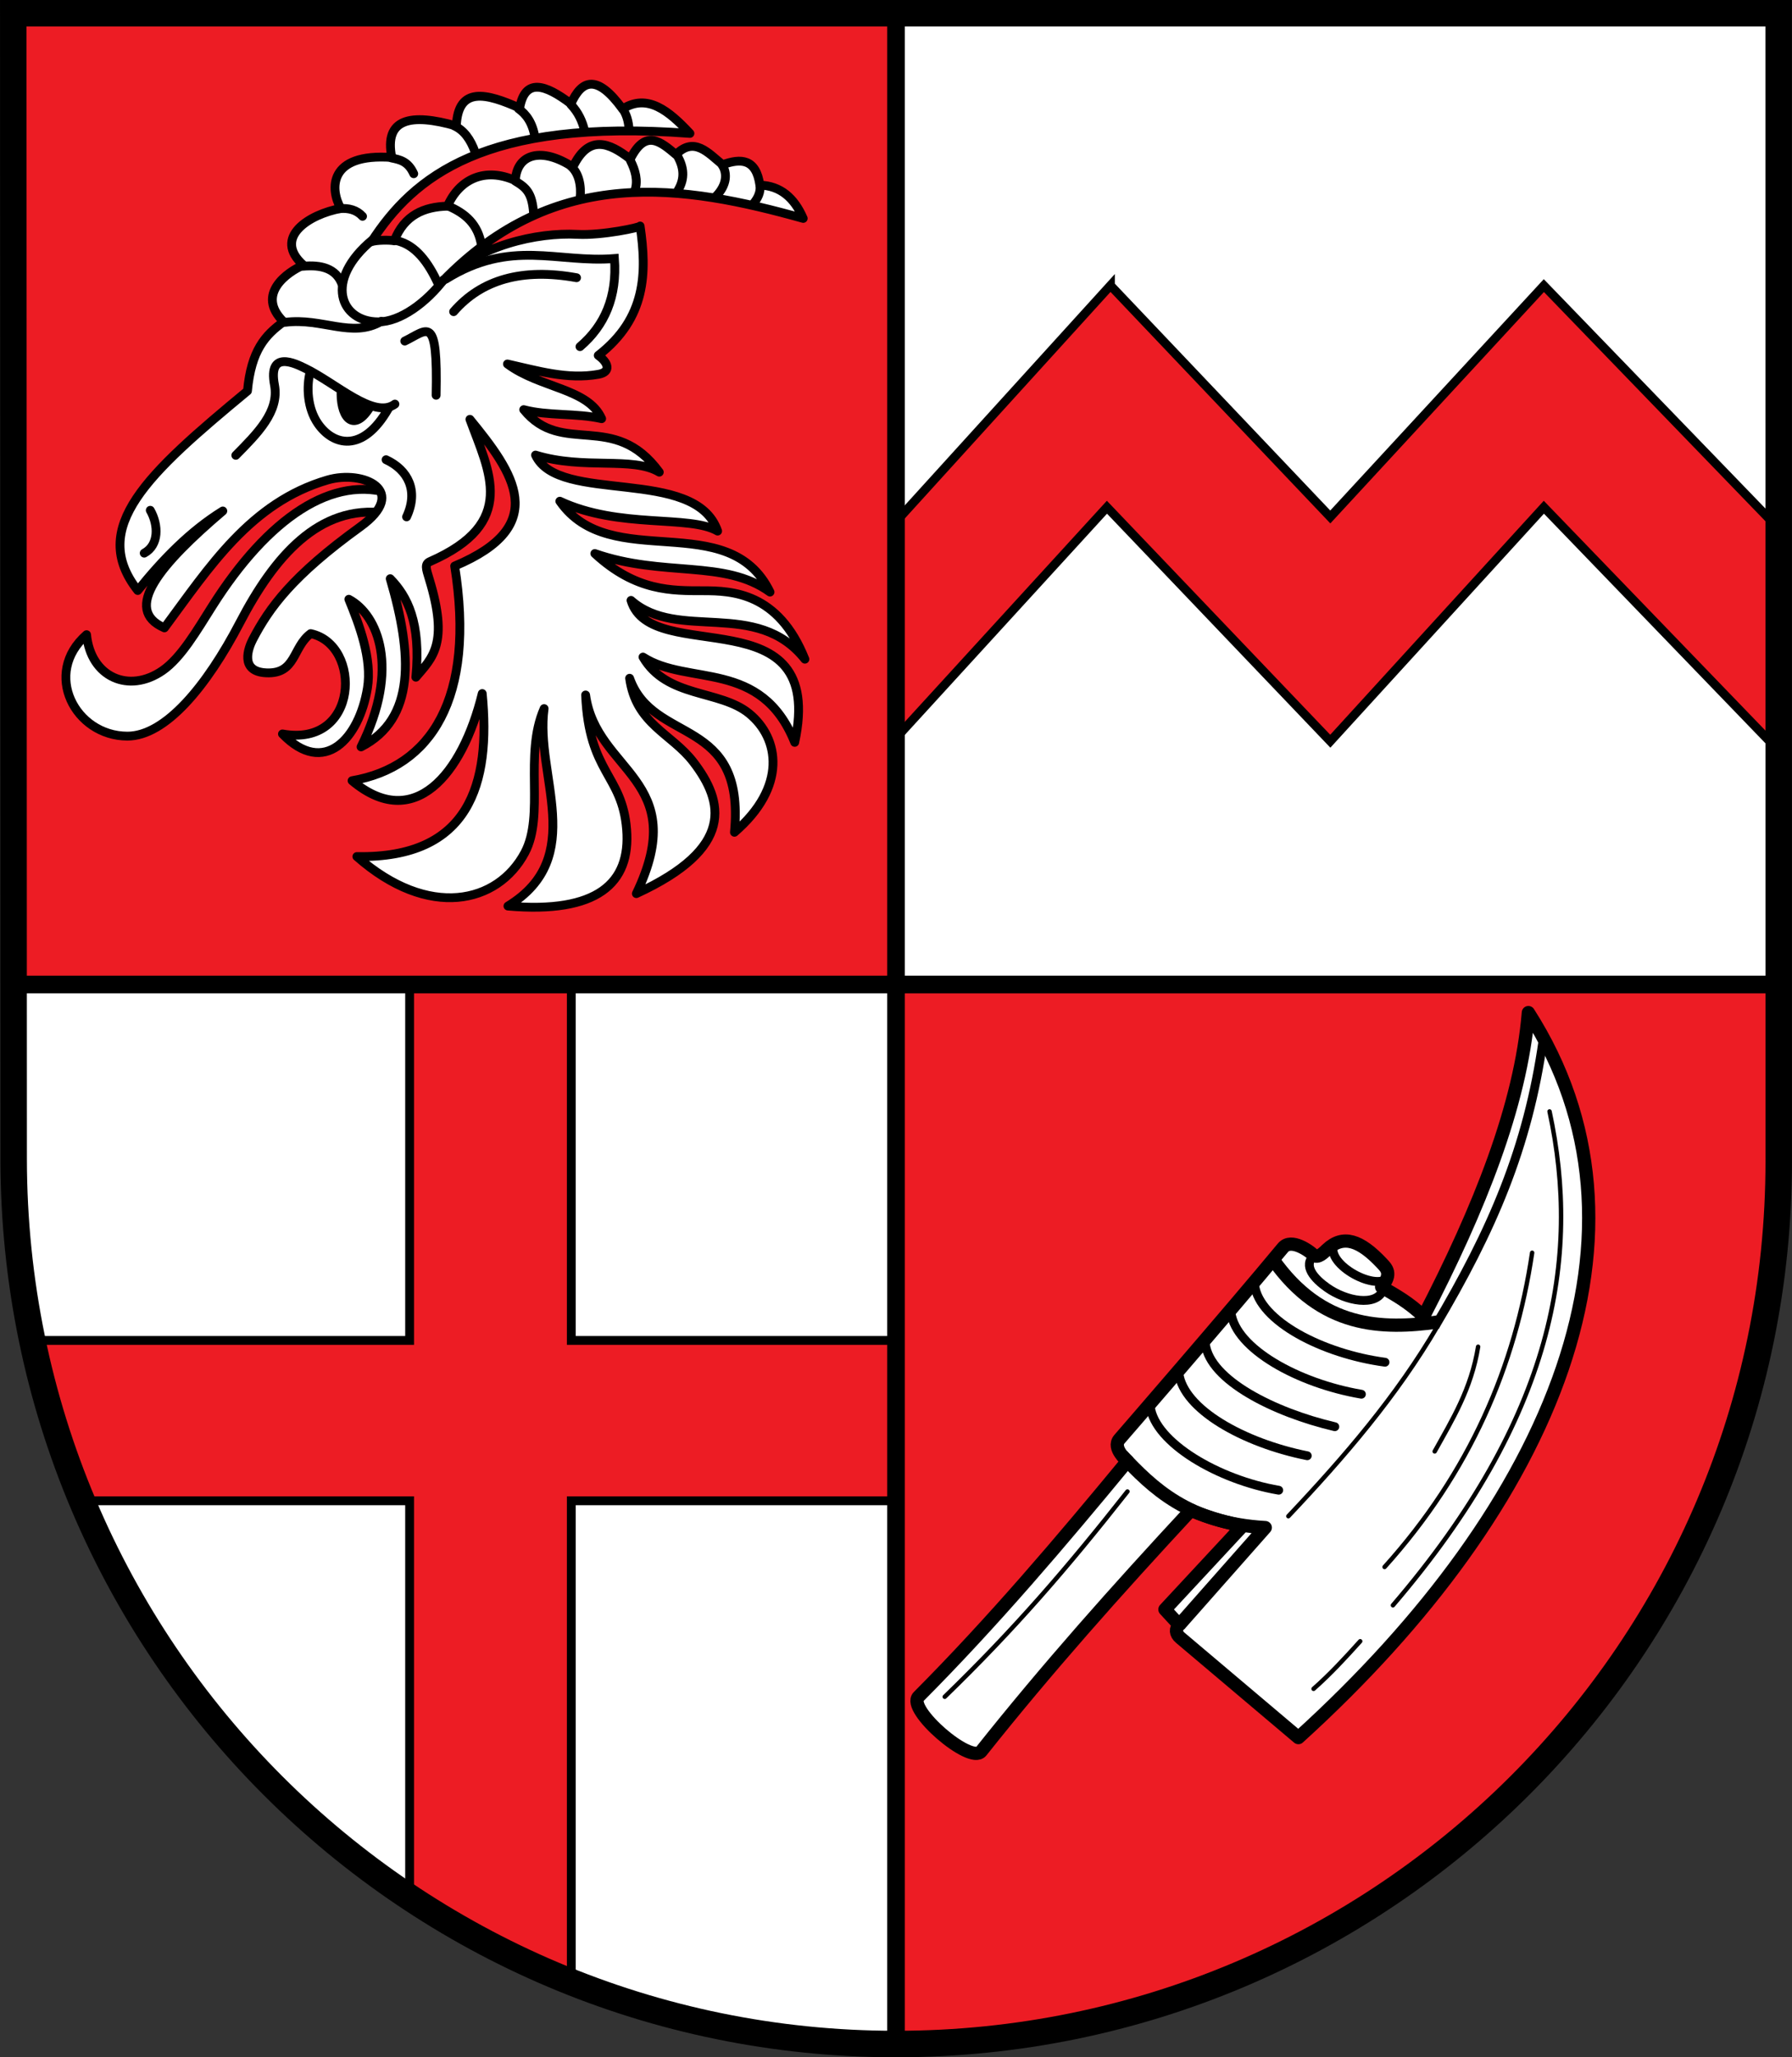 <?xml version="1.0" encoding="UTF-8" standalone="no"?>
<!-- Created with Inkscape (http://www.inkscape.org/) -->

<svg
   xmlns:dc="http://purl.org/dc/elements/1.1/"
   xmlns:cc="http://creativecommons.org/ns#"
   xmlns:rdf="http://www.w3.org/1999/02/22-rdf-syntax-ns#"
   xmlns:svg="http://www.w3.org/2000/svg"
   xmlns="http://www.w3.org/2000/svg"
   version="1.1"
   width="719.312"
   height="825.594"
   id="svg3910">
  <rect width="100%" height="100%" fill="#333333" stroke="none"/>
  <defs
     id="defs3912" />
  <g
     transform="translate(9.656,-119.562)"
     id="layer1">
    <g
       id="g4029">
      <path
         d="m -4.331,514.646 0,70.866 C -4.331,782.449 154.499,939.843 350,939.843 l 0,-425.197 z"
         id="path3781"
         style="fill:#ffffff;fill-opacity:1;fill-rule:nonzero;stroke:none;display:inline" />
      <path
         d="m 154.765,514.643 0,142.844 -151.844,0 c 4.567,22.306 11.231,43.82 19.75,64.344 l 132.094,0 0,159.688 c 20.277,13.365 42.005,24.698 64.906,33.719 l 0,-193.406 130.344,0 0,-64.344 -130.344,0 0,-142.844 -64.906,0 z"
         id="path3794"
         style="fill:#ed1c24;fill-opacity:1;fill-rule:nonzero;stroke:#000000;stroke-width:3.543;stroke-miterlimit:4;stroke-dasharray:none;display:inline" />
      <path
         d="m 350,514.646 0,-389.764 -354.331,0 4e-6,389.764 z"
         id="path3012"
         style="fill:#ed1c24;fill-opacity:1;fill-rule:nonzero;stroke:none;display:inline" />
      <path
         d="m 350,514.646 0,425.197 c 195.501,0 354.387,-159.449 354.361,-354.331 l -0.031,-70.866 z"
         id="path3009"
         style="fill:#ed1c24;fill-opacity:1;fill-rule:nonzero;stroke:none;display:inline" />
      <path
         d="m 704.331,514.646 -0.031,-389.764 -354.3,0 -3e-5,389.764 z"
         id="path3264"
         style="fill:#ffffff;fill-opacity:1;fill-rule:nonzero;stroke:none;display:inline" />
      <path
         d="m 436.078,234.112 -86.062,94.75 0,86.844 84.656,-92.594 89.656,93.906 85.719,-93.906 94.281,97.719 0,-89.125 -94.281,-97.531 -85.719,92.844 -88.25,-92.906 z"
         id="path3799"
         style="fill:#ed1c24;fill-opacity:1;fill-rule:nonzero;stroke:#000000;stroke-width:3.543;stroke-miterlimit:4;stroke-dasharray:none;display:inline" />
      <path
         d="m 603.834,525.925 c 55.656,86.907 11.499,196.791 -92.31,290.942 l -47.444,-40.095 c -1.869,-1.579 -1.97,-3.57 -0.418,-5.145 l -5.71,-6.188 31.185,-33.545 c -5.909,-1.185 -12.666,-2.919 -20.8,-6.217 -29.887,32.179 -57.918,63.701 -84.128,96.689 -4.281,5.388 -30.134,-16.924 -25.155,-21.927 29.998,-30.147 57.164,-62.183 83.85,-94.539 0,0 -6.335,-5.15 -3.231,-8.782 0,0 44.136,-50.876 65.623,-76.803 3.367,-4.063 10.796,1.425 12.189,2.822 1.757,1.763 4.465,-1.149 5.518,-2.142 6.524,-6.148 13.353,-3.675 21.945,5.439 1.885,1.999 4.386,4.323 -0.021,9.6 5.472,3.224 10.869,6.079 16.847,11.833 22.387,-43.222 38.972,-84.658 42.06,-121.941 z"
         id="path3777"
         style="fill:#ffffff;stroke:#000000;stroke-width:5.315;stroke-linecap:butt;stroke-linejoin:round;stroke-miterlimit:4;stroke-opacity:1;stroke-dasharray:none" />
      <path
         d="m 526.123,618.38 c -4.897,7.727 16.048,19.675 21.435,13.928"
         id="path3779"
         style="fill:none;stroke:#000000;stroke-width:3.543;stroke-linecap:round;stroke-linejoin:miter;stroke-miterlimit:4;stroke-opacity:1;stroke-dasharray:none" />
      <path
         d="m 440.686,703.573 c 12.236,12.979 26.547,27.248 57.541,29.019 l -34.474,39.018"
         id="path3784"
         style="fill:none;stroke:#000000;stroke-width:5.315;stroke-linecap:butt;stroke-linejoin:round;stroke-miterlimit:4;stroke-opacity:1;stroke-dasharray:none" />
      <path
         d="m 501.289,624.921 c 19.459,27.733 43.648,28.288 66.38,25.139"
         id="path3786"
         style="fill:none;stroke:#000000;stroke-width:5.315;stroke-linecap:butt;stroke-linejoin:miter;stroke-miterlimit:4;stroke-opacity:1;stroke-dasharray:none" />
      <path
         d="m 566.412,651.78 c 22.737,-38.303 37.235,-71.499 43.338,-114.971"
         id="path3789"
         style="fill:none;stroke:#000000;stroke-width:3.543;stroke-linecap:butt;stroke-linejoin:miter;stroke-miterlimit:4;stroke-opacity:1;stroke-dasharray:none" />
      <path
         d="m 452.061,684.008 c 1.894,14.492 27.291,29.432 51.563,33.585"
         id="path3791"
         style="fill:none;stroke:#000000;stroke-width:3.543;stroke-linecap:round;stroke-linejoin:miter;stroke-miterlimit:4;stroke-opacity:1;stroke-dasharray:none" />
      <path
         d="m 463.519,670.574 c 1.837,14.492 25.887,28.049 51.563,33.19"
         id="path3802"
         style="fill:none;stroke:#000000;stroke-width:3.543;stroke-linecap:round;stroke-linejoin:miter;stroke-miterlimit:4;stroke-opacity:1;stroke-dasharray:none" />
      <path
         d="m 474.187,658.918 c 1.837,14.492 27.468,27.456 51.958,33.19"
         id="path3804"
         style="fill:none;stroke:#000000;stroke-width:3.543;stroke-linecap:round;stroke-linejoin:miter;stroke-miterlimit:4;stroke-opacity:1;stroke-dasharray:none" />
      <path
         d="m 484.46,646.274 c 1.837,14.492 26.875,28.444 52.353,32.795"
         id="path3806"
         style="fill:none;stroke:#000000;stroke-width:3.543;stroke-linecap:round;stroke-linejoin:miter;stroke-miterlimit:4;stroke-opacity:1;stroke-dasharray:none" />
      <path
         d="m 493.943,635.211 c 1.837,14.492 27.27,27.654 52.353,31.017"
         id="path3808"
         style="fill:none;stroke:#000000;stroke-width:3.543;stroke-linecap:round;stroke-linejoin:miter;stroke-miterlimit:4;stroke-opacity:1;stroke-dasharray:none" />
      <path
         d="m 369.563,800.487 c 28.028,-27.184 49.021,-51.486 73.342,-82.377"
         id="path3810"
         style="fill:none;stroke:#000000;stroke-width:1.772;stroke-linecap:round;stroke-linejoin:miter;stroke-miterlimit:4;stroke-opacity:1;stroke-dasharray:none" />
      <path
         d="m 517.616,797.297 c 6.643,-5.856 12.472,-12.163 18.721,-19.095"
         id="path3812"
         style="fill:none;stroke:#000000;stroke-width:1.772;stroke-linecap:round;stroke-linejoin:miter;stroke-miterlimit:4;stroke-opacity:1;stroke-dasharray:none" />
      <path
         d="m 549.467,763.77 c 64.518,-75.277 75.562,-139.242 62.865,-198.185"
         id="path3814"
         style="fill:none;stroke:#000000;stroke-width:1.772;stroke-linecap:round;stroke-linejoin:miter;stroke-miterlimit:4;stroke-opacity:1;stroke-dasharray:none" />
      <path
         d="m 546.114,748.404 c 34.318,-38.095 52.463,-80.561 59.233,-126.102"
         id="path3816"
         style="fill:none;stroke:#000000;stroke-width:1.772;stroke-linecap:round;stroke-linejoin:miter;stroke-miterlimit:4;stroke-opacity:1;stroke-dasharray:none" />
      <path
         d="m 566.23,702.024 c 7.073,-12.745 14.671,-24.964 17.437,-42.014"
         id="path3818"
         style="fill:none;stroke:#000000;stroke-width:1.772;stroke-linecap:round;stroke-linejoin:miter;stroke-miterlimit:4;stroke-opacity:1;stroke-dasharray:none" />
      <path
         d="m 507.49,728.022 c 22.469,-23.77 43.462,-48.154 59.973,-76.394"
         id="path3820"
         style="fill:none;stroke:#000000;stroke-width:1.772;stroke-linecap:round;stroke-linejoin:miter;stroke-miterlimit:4;stroke-opacity:1;stroke-dasharray:none" />
      <path
         d="m 517.826,623.319 c -4.75,4.211 0.259,9.509 5.188,12.988 7.836,5.531 19.546,7.521 22.372,1.237"
         id="path3822"
         style="fill:none;stroke:#000000;stroke-width:3.543;stroke-linecap:round;stroke-linejoin:miter;stroke-miterlimit:4;stroke-opacity:1;stroke-dasharray:none" />
      <path
         d="m 41.433,414.975 c -20.975,-0.061 -34.073,-25.234 -16.34,-40.709 1.648,17.013 16.959,23.802 30.536,14.373 7.457,-5.178 13.722,-16.029 19.961,-25.888 22.248,-35.16 48.424,-53.222 72.495,-44.73 l -3.154,7.432 c -26.567,-3.546 -44.538,17.578 -58.268,43.919 -13.395,25.698 -29.991,45.649 -45.229,45.604 z"
         id="path3026"
         style="fill:#ffffff;stroke:#000000;stroke-width:3.543;stroke-linecap:round;stroke-linejoin:round;stroke-miterlimit:4;stroke-opacity:1;stroke-dasharray:none" />
      <path
         d="m 183.913,397.886 c 3.505,36.239 -5.08,66.225 -50.319,65.412 28.818,25.374 56.538,18.872 67.418,-1.547 8.101,-15.205 -0.479,-39.184 7.739,-57.823 -3.69,26.951 17.57,59.596 -14.517,79.238 35.775,3.107 49.378,-9.092 47.639,-30.751 -1.783,-22.206 -15.11,-22.357 -16.466,-53.952 4.24,31.028 42.485,33.719 20.367,79.706 39.602,-18.234 35.216,-36.851 22.788,-52.946 -8.752,-11.334 -22.963,-15.121 -25.487,-33.477 9.551,26.886 46.52,14.827 42.08,61.815 21.179,-18.238 18.106,-37.74 5.846,-47.702 -11.806,-9.593 -32.982,-6.118 -42.559,-22.618 18.187,11.743 47.44,0.62 60.903,34.232 12.852,-59.65 -57.61,-29.867 -65.712,-56.968 18.9,16.7 50.383,-0.858 69.801,23.589 -10.665,-26.817 -29.389,-27.456 -40.715,-27.467 -12.627,-0.012 -27.076,0.332 -43.61,-14.931 27.66,9.639 52.027,2.193 70.327,15.464 -16.624,-34.226 -64.116,-7.268 -84.372,-36.465 23.888,11.176 52.021,5.419 63.337,11.985 -8.941,-26.123 -63.877,-10.515 -73.097,-30.492 19.557,6.007 38.927,0.422 49.683,6.848 -18.16,-24.866 -39.051,-6.088 -54.418,-25.086 9.681,2.59 21.083,1.318 31.275,3.627 -5.371,-12.203 -24.723,-12.19 -37.808,-21.947 11.919,2.646 24.025,6.362 36.517,4.136 5.239,-0.933 3.971,-4.719 -0.07,-7.581 19.324,-15.019 19.545,-33.221 16.804,-51.917 0.321,0.535 -15.32,3.856 -25.122,3.339 -16.291,-0.859 -39.878,4.387 -54.302,18.922 45.664,-47.266 97.044,-38.683 144.9,-25.316 -3.64,-8.418 -9.301,-13.132 -17.411,-13.357 -1.478,-10.637 -7.579,-10.87 -14.972,-8.197 -5.83,-4.799 -11.445,-11.428 -18.705,-4.069 -6.111,-5.126 -12.221,-10.498 -18.332,1.804 -8.548,-6.714 -16.713,-9.98 -23.048,3.218 -12.454,-8.171 -22.539,-5.4 -23.098,5.405 -12.219,-5.457 -22.456,-0.609 -27.246,10.275 -9.341,0.254 -17.32,3.521 -21.349,13.913 -2.099,-0.425 -7.292,-0.314 -9.155,0.348 16.858,-26.009 45.354,-49.673 127.841,-43.455 -8.464,-9.099 -17.123,-16.148 -27.058,-9.803 -10.259,-14.113 -16.392,-11.724 -20.711,-2.081 -10.272,-7.8 -18.459,-10.484 -20.582,1.719 -13.172,-5.896 -24.746,-8.97 -25.42,7.189 -18.455,-5.27 -29.024,-2.926 -25.909,12.63 -25.514,-1.843 -24.835,12.794 -20.458,20.463 -12.66,2.301 -27.521,11.649 -15.028,22.732 -6.279,2.691 -19.315,11.655 -7.93,22.743 -7.381,5.285 -13.011,11.478 -14.519,27.774 -40.226,33.281 -63.817,54.878 -44.028,80.064 10.109,-12.541 21.058,-23.819 34.134,-31.91 -25.176,21.422 -40.447,39.543 -23.438,46.904 18.006,-24.264 34.546,-50.338 65.533,-59.358 14.279,-4.156 33.072,4.352 13.051,18.811 -27.267,19.692 -36.499,32.52 -43.121,45.189 -1.69,3.233 -5.477,12.925 5.446,13.411 11.999,0.534 10.457,-10.293 17.794,-15.741 20.698,4.358 19.515,45.813 -11.317,40.262 16.736,17.289 30.757,1.936 34.107,-18.402 1.937,-11.761 -3.315,-25.517 -7.463,-35.647 11.727,6.175 20.581,27.783 4.905,59.239 21.91,-11.203 20.695,-36.908 11.704,-67.489 6.817,6.99 12.43,17.461 10.299,39.53 6.644,-7.829 13.337,-13.402 5.349,-39.452 -1.276,-4.162 -1.896,-5.982 0.333,-6.961 35.391,-15.54 23.721,-35.922 16.009,-57.069 17.527,21.418 32.632,42.613 -6.116,58.868 8.501,53.233 -9.615,80.748 -41.183,86.145 24.704,20.771 44.266,-2.275 52.244,-34.974 z"
         id="path3024"
         style="fill:#ffffff;stroke:#000000;stroke-width:3.543;stroke-linecap:butt;stroke-linejoin:round;stroke-miterlimit:4;stroke-opacity:1;stroke-dasharray:none" />
      <path
         d="m 139.919,215.753 c -19.828,16.379 -12.91,33.017 2.315,32.98 8.655,-0.021 19.236,-7.614 26.616,-17.418"
         id="path3796"
         style="fill:none;stroke:#000000;stroke-width:3.543;stroke-linecap:butt;stroke-linejoin:miter;stroke-miterlimit:4;stroke-opacity:1;stroke-dasharray:none" />
      <path
         d="m 143.42,248.502 c -11.721,6.92 -23.761,-1.507 -38.556,0.405"
         id="path3798"
         style="fill:none;stroke:#000000;stroke-width:3.543;stroke-linecap:round;stroke-linejoin:miter;stroke-miterlimit:4;stroke-opacity:1;stroke-dasharray:none" />
      <path
         d="m 127.571,233.435 c -2.433,-6.15 -8.225,-7.704 -15.649,-7.025"
         id="path3800"
         style="fill:none;stroke:#000000;stroke-width:3.543;stroke-linecap:round;stroke-linejoin:miter;stroke-miterlimit:4;stroke-opacity:1;stroke-dasharray:none" />
      <path
         d="m 135.869,206.369 c -2.33,-2.553 -5.581,-3.417 -9.228,-3.073"
         id="path3803"
         style="fill:none;stroke:#000000;stroke-width:3.543;stroke-linecap:round;stroke-linejoin:miter;stroke-miterlimit:4;stroke-opacity:1;stroke-dasharray:none" />
      <path
         d="m 156.415,189.28 c -2.286,-5.049 -5.62,-5.645 -8.932,-6.333"
         id="path3805"
         style="fill:none;stroke:#000000;stroke-width:3.543;stroke-linecap:round;stroke-linejoin:miter;stroke-miterlimit:4;stroke-opacity:1;stroke-dasharray:none" />
      <path
         d="m 181.11,180.785 c -1.873,-5.374 -4.623,-8.993 -8.339,-10.68"
         id="path3807"
         style="fill:none;stroke:#000000;stroke-width:3.543;stroke-linecap:round;stroke-linejoin:miter;stroke-miterlimit:4;stroke-opacity:1;stroke-dasharray:none" />
      <path
         d="m 205.114,174.858 c -1.011,-6.155 -3.552,-9.443 -6.66,-11.667"
         id="path3809"
         style="fill:none;stroke:#000000;stroke-width:3.543;stroke-linecap:round;stroke-linejoin:miter;stroke-miterlimit:4;stroke-opacity:1;stroke-dasharray:none" />
      <path
         d="m 225.067,172.29 c -0.899,-3.952 -2.57,-7.615 -5.573,-10.778"
         id="path3811"
         style="fill:none;stroke:#000000;stroke-width:3.543;stroke-linecap:round;stroke-linejoin:miter;stroke-miterlimit:4;stroke-opacity:1;stroke-dasharray:none" />
      <path
         d="m 242.848,171.5 c -0.225,-3.24 -0.958,-5.979 -2.709,-8.506"
         id="path3813"
         style="fill:none;stroke:#000000;stroke-width:3.543;stroke-linecap:round;stroke-linejoin:miter;stroke-miterlimit:4;stroke-opacity:1;stroke-dasharray:none" />
      <path
         d="m 166.384,233.812 c -4.122,-9.11 -9.264,-15.838 -16.538,-17.594"
         id="path3815"
         style="fill:none;stroke:#000000;stroke-width:3.543;stroke-linecap:round;stroke-linejoin:miter;stroke-miterlimit:4;stroke-opacity:1;stroke-dasharray:none" />
      <path
         d="m 183.618,218.163 c -1.282,-8.633 -6.591,-13.048 -13.377,-15.915"
         id="path3817"
         style="fill:none;stroke:#000000;stroke-width:3.543;stroke-linecap:round;stroke-linejoin:miter;stroke-miterlimit:4;stroke-opacity:1;stroke-dasharray:none" />
      <path
         d="m 204.516,205.094 c -0.555,-8.063 -2.912,-10.227 -7.351,-12.853"
         id="path3819"
         style="fill:none;stroke:#000000;stroke-width:3.543;stroke-linecap:round;stroke-linejoin:miter;stroke-miterlimit:4;stroke-opacity:1;stroke-dasharray:none" />
      <path
         d="m 223.193,199.094 c 0.582,-4.966 -0.476,-9.978 -3.598,-12.754"
         id="path3821"
         style="fill:none;stroke:#000000;stroke-width:3.543;stroke-linecap:round;stroke-linejoin:miter;stroke-miterlimit:4;stroke-opacity:1;stroke-dasharray:none" />
      <path
         d="m 245.262,195.854 c 1.187,-3.922 0.141,-7.844 -1.82,-11.766"
         id="path3823"
         style="fill:none;stroke:#000000;stroke-width:3.543;stroke-linecap:round;stroke-linejoin:miter;stroke-miterlimit:4;stroke-opacity:1;stroke-dasharray:none" />
      <path
         d="m 262.482,195.956 c 3.004,-4.967 2.197,-9.363 -0.042,-13.544"
         id="path3825"
         style="fill:none;stroke:#000000;stroke-width:3.543;stroke-linecap:round;stroke-linejoin:miter;stroke-miterlimit:4;stroke-opacity:1;stroke-dasharray:none" />
      <path
         d="m 277.812,198.27 c 4.482,-4.676 4.449,-9.348 2.428,-12.458"
         id="path3827"
         style="fill:none;stroke:#000000;stroke-width:3.543;stroke-linecap:round;stroke-linejoin:miter;stroke-miterlimit:4;stroke-opacity:1;stroke-dasharray:none" />
      <path
         d="m 292.552,201.566 c 1.959,-2.346 3.225,-4.846 2.823,-7.716"
         id="path3829"
         style="fill:none;stroke:#000000;stroke-width:3.543;stroke-linecap:round;stroke-linejoin:miter;stroke-miterlimit:4;stroke-opacity:1;stroke-dasharray:none" />
      <path
         d="m 221.77,231.014 c -21.739,-3.931 -38.131,0.693 -49.333,13.62"
         id="path3831"
         style="fill:none;stroke:#000000;stroke-width:3.543;stroke-linecap:round;stroke-linejoin:miter;stroke-miterlimit:4;stroke-opacity:1;stroke-dasharray:none" />
      <path
         d="m 223.153,258.672 c 9.944,-8.482 14.944,-20.025 13.828,-35.354 -22.982,1.878 -41.513,-8.066 -67.704,8.277"
         id="path3833"
         style="fill:none;stroke:#000000;stroke-width:3.543;stroke-linecap:round;stroke-linejoin:miter;stroke-miterlimit:4;stroke-opacity:1;stroke-dasharray:none" />
      <path
         d="m 153.551,326.98 c 4.879,-10.494 0.583,-18.854 -8.24,-22.928"
         id="path3835"
         style="fill:none;stroke:#000000;stroke-width:3.543;stroke-linecap:round;stroke-linejoin:miter;stroke-miterlimit:4;stroke-opacity:1;stroke-dasharray:none" />
      <path
         d="m 165.404,278.182 c 0.683,-32.797 -3.216,-26.31 -12.587,-21.743"
         id="path3837"
         style="fill:none;stroke:#000000;stroke-width:3.543;stroke-linecap:round;stroke-linejoin:miter;stroke-miterlimit:4;stroke-opacity:1;stroke-dasharray:none" />
      <path
         d="m 84.997,302.285 c 8.593,-8.729 17.564,-17.513 15.526,-28.237 -2.697,-14.186 8.555,-8.495 12.118,-6.781 12.597,6.06 27.805,20.703 36.225,14.46"
         id="path3839"
         style="fill:none;stroke:#000000;stroke-width:3.543;stroke-linecap:round;stroke-linejoin:miter;stroke-miterlimit:4;stroke-opacity:1;stroke-dasharray:none" />
      <path
         d="m 146.241,283.516 c -10.425,18.224 -22.349,14.714 -28.321,5.982 -4.202,-6.145 -4.659,-14.678 -3.034,-20.909"
         id="path3841"
         style="fill:none;stroke:#000000;stroke-width:3.543;stroke-linecap:round;stroke-linejoin:miter;stroke-miterlimit:4;stroke-opacity:1;stroke-dasharray:none" />
      <path
         d="m 138.931,282.825 c -6.189,10.148 -11.645,5.136 -11.698,-5.345"
         id="path3843"
         style="fill:#000000;stroke:#000000;stroke-width:3.543;stroke-linecap:round;stroke-linejoin:miter;stroke-miterlimit:4;stroke-opacity:1;stroke-dasharray:none" />
      <path
         d="m 48.234,341.542 c 5.916,-3.202 5.835,-11.236 2.428,-17.199"
         id="path3845"
         style="fill:none;stroke:#000000;stroke-width:3.543;stroke-linecap:round;stroke-linejoin:miter;stroke-miterlimit:4;stroke-opacity:1;stroke-dasharray:none" />
      <path
         d="m 350,514.646 0,-389.764 -354.331,-1e-5 4e-6,389.764 z"
         id="path3783"
         style="fill:none;stroke:#000000;stroke-width:7.087;stroke-miterlimit:4;stroke-dasharray:none;display:inline" />
      <path
         d="m 350,514.646 0,425.197 c 195.501,0 354.387,-159.449 354.361,-354.331 l -0.031,-70.866 z"
         id="path3787"
         style="fill:none;stroke:#000000;stroke-width:7.087;stroke-miterlimit:4;stroke-dasharray:none;display:inline" />
      <path
         d="m 704.331,585.512 -0.031,-460.63 -708.631,0 0.161,459.835 C -3.993,781.654 155.118,939.842 350,939.842 c 194.882,0 354.331,-158.053 354.331,-354.331 z"
         id="path3185"
         style="fill:none;stroke:#000000;stroke-width:10.63;stroke-linecap:square;stroke-linejoin:miter;stroke-miterlimit:4;stroke-opacity:1;stroke-dasharray:none;display:inline" />
    </g>
  </g>
</svg>
